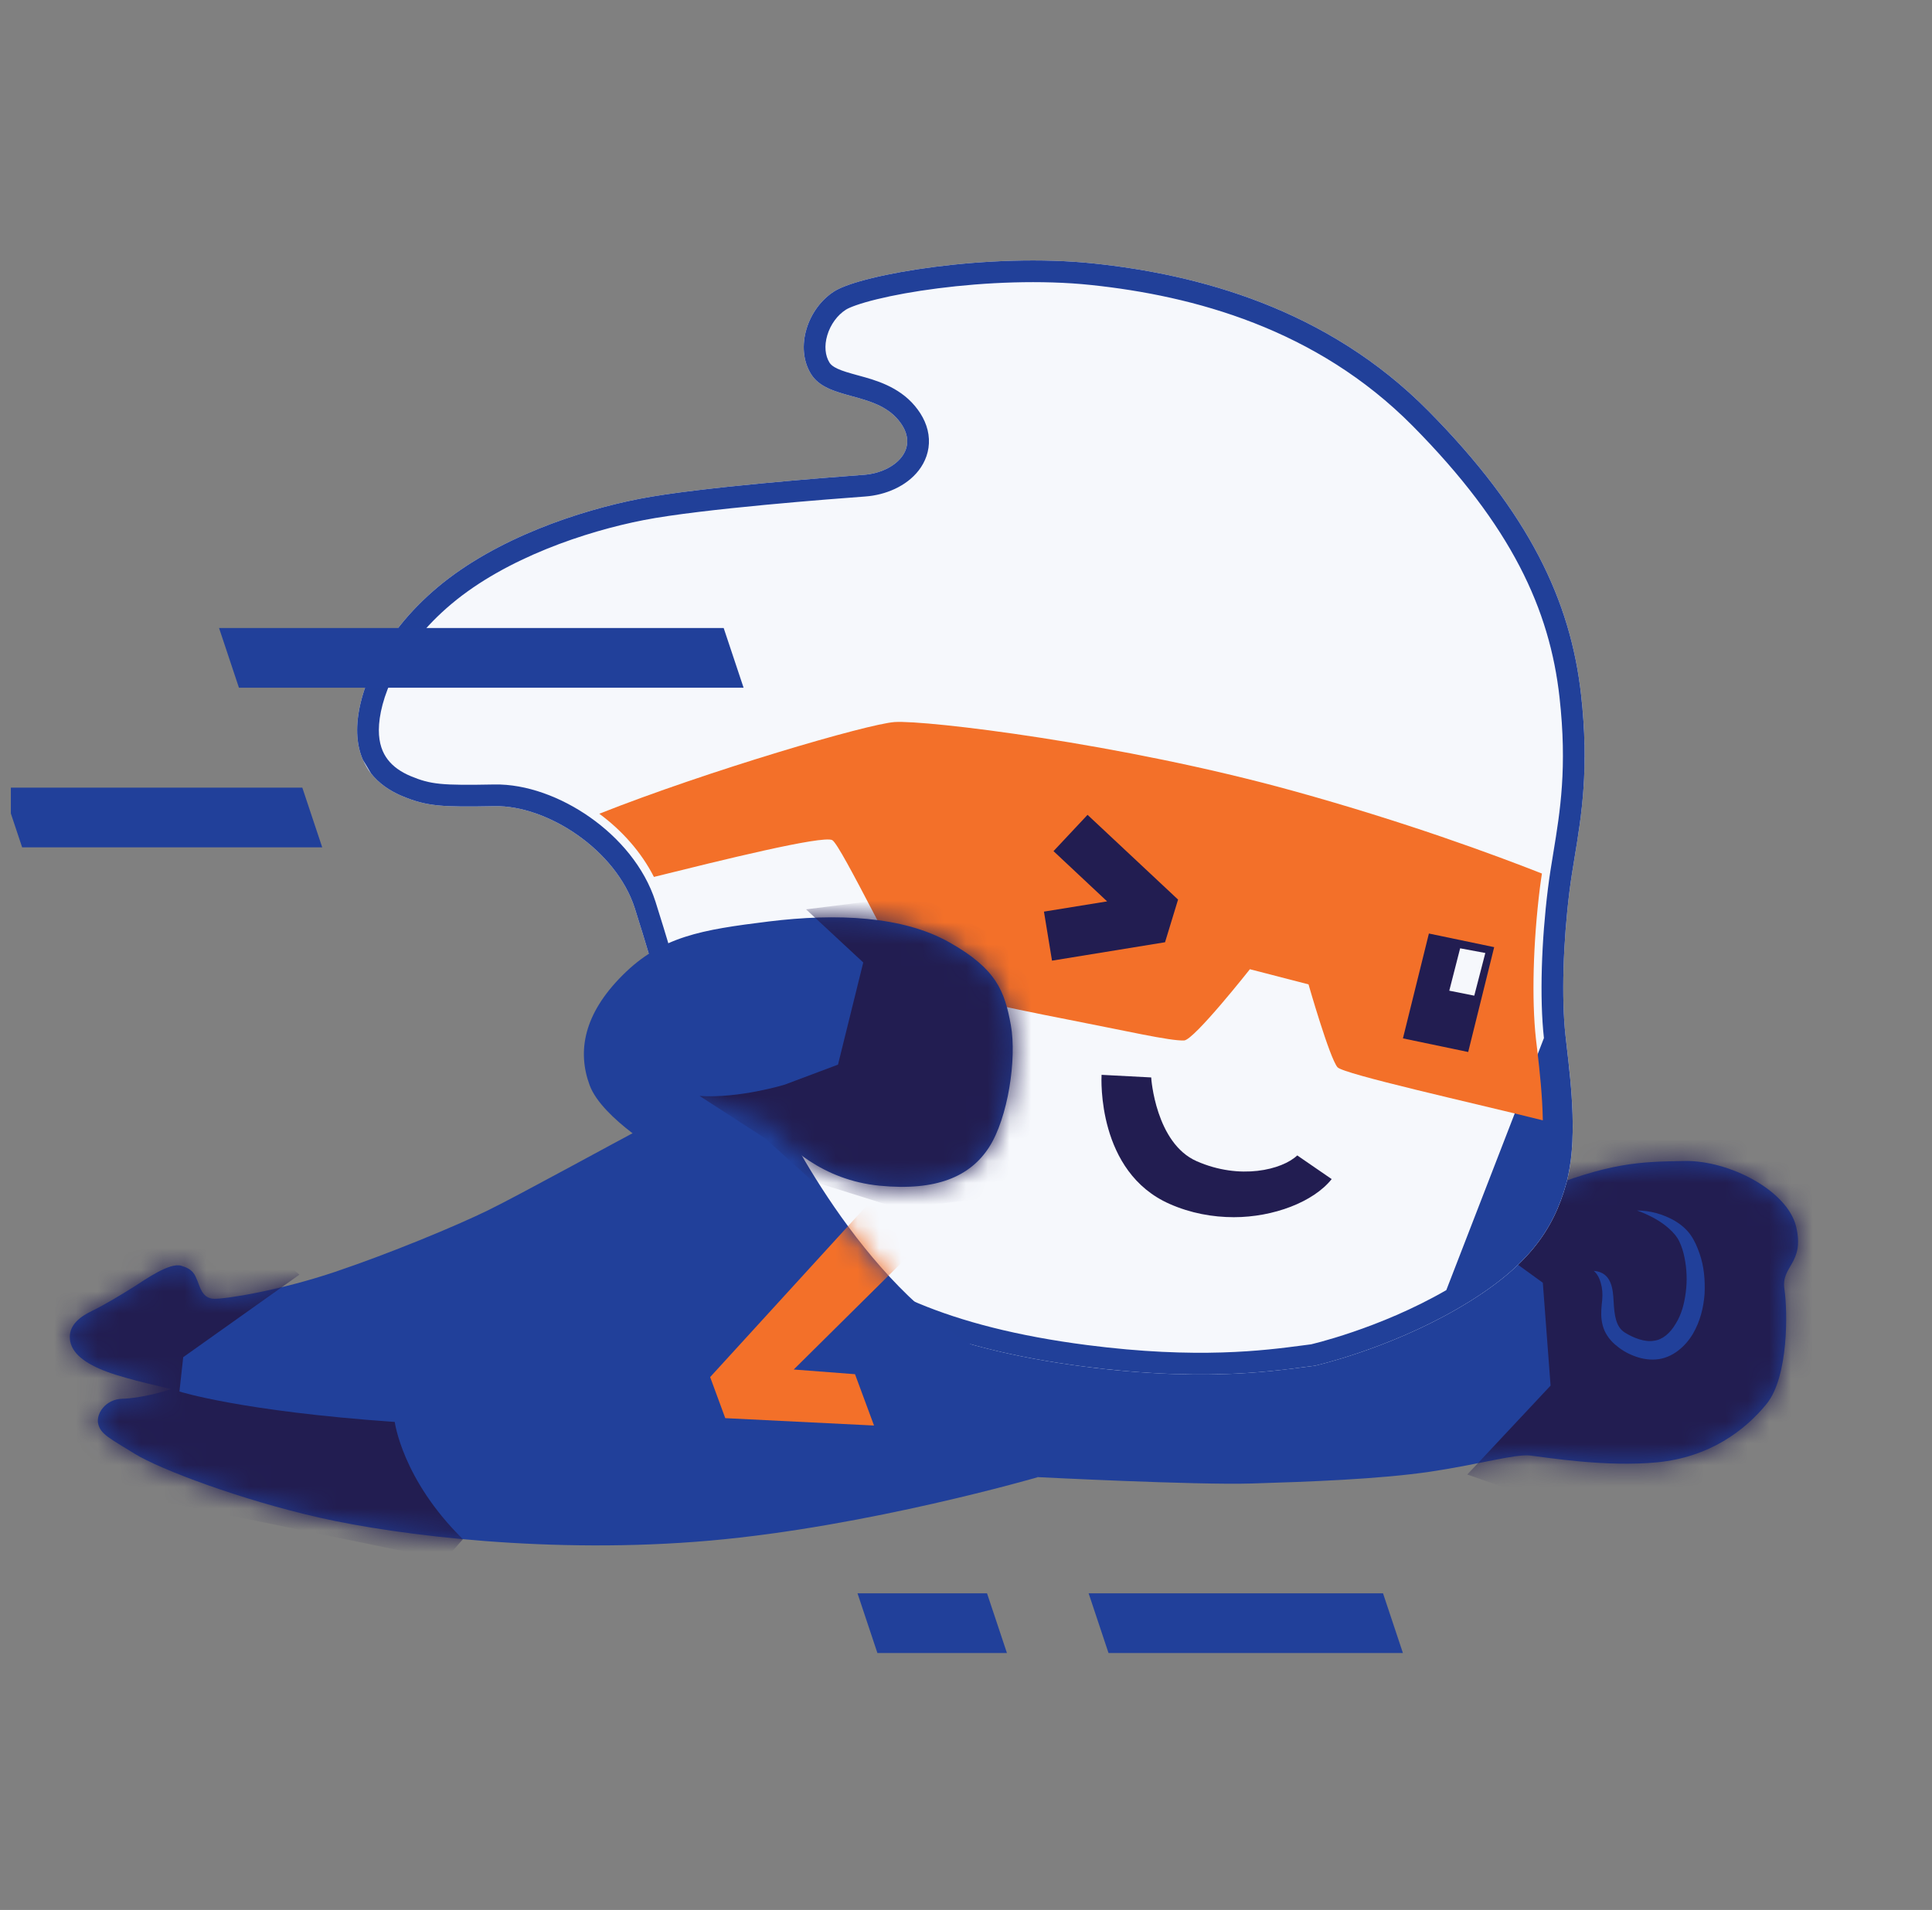 <svg width="89" height="88" viewBox="0 0 89 88" fill="none" xmlns="http://www.w3.org/2000/svg">
<rect x="0" y="0" width="89" height="88" fill="#808080" stroke="none"/>
<g clip-path="url(#clip0_2264_18273)">
<g clip-path="url(#clip1_2264_18273)">
<path d="M47.821 68.059C47.821 68.059 55.085 68.43 57.661 68.352C60.237 68.274 63.55 68.155 65.892 67.807C68.235 67.454 69.793 66.986 70.494 67.064C71.195 67.142 73.964 67.61 76.347 67.376C78.726 67.142 80.367 65.932 81.38 64.685C82.392 63.439 82.356 60.432 82.2 59.383C82.044 58.328 83.135 58.214 82.746 56.536C82.356 54.859 79.665 53.456 77.598 53.493C75.531 53.53 74.165 53.543 70.733 54.941C67.3 56.339 47.055 59.46 47.055 59.46L41.674 59.383L41.477 61.032L47.821 68.059Z" fill="#21409A"/>
<mask id="mask0_2264_18273" style="mask-type:alpha" maskUnits="userSpaceOnUse" x="41" y="53" width="42" height="16">
<path d="M47.821 68.059C47.821 68.059 55.085 68.43 57.661 68.352C60.237 68.274 63.55 68.155 65.892 67.807C68.235 67.454 69.793 66.986 70.494 67.064C71.195 67.142 73.964 67.61 76.347 67.376C78.726 67.142 80.367 65.932 81.38 64.685C82.392 63.439 82.356 60.432 82.2 59.383C82.044 58.328 83.135 58.214 82.746 56.536C82.356 54.859 79.665 53.456 77.598 53.493C75.531 53.53 74.165 53.543 70.733 54.941C67.3 56.339 47.055 59.46 47.055 59.46L41.674 59.383L41.477 61.032L47.821 68.059Z" fill="white"/>
</mask>
<g mask="url(#mask0_2264_18273)">
<path d="M67.593 67.939L71.429 63.842L71.072 59.103L66.768 55.981L73.001 50.092L83.483 51.618L88.103 57.059L86.055 66.363C86.055 66.363 80.495 70.341 80.147 70.281C79.794 70.222 74.12 70.222 74.12 70.222L67.593 67.939Z" fill="#221D51"/>
</g>
<path d="M60.571 62.926C60.571 62.926 63.885 62.183 67.125 60.309C70.366 58.438 71.558 56.674 72.149 54.538C72.74 52.402 72.309 49.464 72.117 47.718C71.924 45.976 72.007 43.423 72.3 41.063C72.593 38.703 73.317 36.351 72.836 32.025C72.355 27.698 70.467 23.651 65.792 18.926C61.117 14.2 55.186 12.646 50.373 12.138C45.561 11.629 39.69 12.637 38.443 13.416C37.196 14.2 36.605 16.015 37.361 17.234C38.117 18.449 40.281 18.036 41.376 19.343C42.472 20.649 41.22 21.772 39.8 21.877C38.383 21.983 32.214 22.446 29.464 22.982C26.714 23.518 22.864 24.788 20.165 27.052C17.465 29.316 16.457 31.961 16.452 33.629C16.448 35.297 17.405 36.214 18.542 36.686C19.679 37.158 20.366 37.19 22.786 37.144C25.206 37.099 28.387 39.161 29.244 41.851C30.101 44.542 30.743 47.044 31.944 50.083C33.145 53.122 34.685 55.528 37.068 57.866C39.451 60.203 43.329 62.114 49.961 62.967C55.644 63.7 58.944 63.127 60.571 62.926Z" fill="#F6F8FC"/>
<path fill-rule="evenodd" clip-rule="evenodd" d="M66.626 59.442L66.625 59.443C65.078 60.337 63.505 60.967 62.311 61.373C61.716 61.576 61.22 61.721 60.876 61.816C60.703 61.863 60.569 61.897 60.48 61.919C60.451 61.926 60.427 61.932 60.407 61.937C60.403 61.938 60.399 61.939 60.395 61.94C60.271 61.956 60.138 61.973 59.995 61.992C58.264 62.22 55.16 62.63 50.089 61.975L50.088 61.975C43.588 61.139 39.945 59.286 37.768 57.152C35.491 54.918 34.026 52.632 32.874 49.716C32.032 47.585 31.477 45.747 30.912 43.874C30.682 43.112 30.451 42.344 30.197 41.548C29.686 39.943 28.51 38.59 27.176 37.654C25.848 36.721 24.243 36.117 22.767 36.145C20.34 36.191 19.847 36.145 18.926 35.763C18.472 35.574 18.11 35.32 17.863 34.998C17.625 34.688 17.45 34.26 17.452 33.632C17.456 32.308 18.292 29.927 20.807 27.818C23.322 25.709 26.982 24.485 29.655 23.963C32.333 23.441 38.428 22.982 39.874 22.875C40.782 22.807 41.749 22.413 42.323 21.672C42.623 21.283 42.819 20.787 42.791 20.225C42.763 19.668 42.522 19.152 42.142 18.7C41.391 17.804 40.307 17.509 39.59 17.313C39.561 17.305 39.533 17.297 39.506 17.29C39.101 17.179 38.812 17.096 38.577 16.987C38.361 16.886 38.265 16.794 38.211 16.707C38.016 16.392 37.962 15.943 38.11 15.447C38.257 14.951 38.578 14.513 38.974 14.264C39.138 14.162 39.599 13.982 40.394 13.788C41.152 13.602 42.115 13.425 43.198 13.286C45.371 13.007 47.96 12.888 50.268 13.132C54.969 13.629 60.635 15.135 65.081 19.629C69.634 24.231 71.391 28.079 71.842 32.135C72.201 35.36 71.87 37.378 71.559 39.274C71.467 39.831 71.378 40.377 71.308 40.94C71.009 43.345 70.919 45.982 71.123 47.828M38.443 13.416C39.69 12.637 45.561 11.629 50.373 12.138C55.186 12.646 61.117 14.2 65.792 18.926C70.467 23.651 72.355 27.698 72.836 32.025C73.212 35.398 72.854 37.571 72.539 39.484C72.45 40.024 72.365 40.543 72.3 41.063C72.007 43.423 71.924 45.976 72.117 47.718C72.135 47.888 72.156 48.07 72.178 48.261C72.383 50.029 72.682 52.61 72.149 54.538C71.558 56.674 70.366 58.438 67.125 60.309C63.885 62.183 60.571 62.926 60.571 62.926C60.433 62.943 60.282 62.963 60.119 62.984C58.365 63.215 55.16 63.638 49.961 62.967C43.329 62.114 39.451 60.203 37.068 57.866C34.685 55.528 33.145 53.122 31.944 50.083C31.086 47.912 30.513 46.014 29.943 44.126C29.716 43.372 29.489 42.619 29.244 41.851C28.387 39.161 25.206 37.099 22.786 37.144C20.366 37.19 19.679 37.158 18.542 36.686C17.405 36.214 16.448 35.297 16.452 33.629C16.457 31.961 17.465 29.316 20.165 27.052C22.864 24.788 26.714 23.518 29.464 22.982C32.214 22.446 38.383 21.983 39.8 21.877C41.22 21.772 42.472 20.649 41.376 19.343C40.829 18.69 40.014 18.466 39.242 18.254C38.47 18.042 37.739 17.842 37.361 17.234C36.605 16.015 37.196 14.2 38.443 13.416Z" fill="#214099"/>
<path d="M59.568 36.439C64.738 37.869 68.817 39.377 71.031 40.248C70.998 40.464 70.966 40.679 70.939 40.894C70.623 43.438 70.554 46.046 70.755 47.87C70.774 48.044 70.797 48.228 70.82 48.42C70.925 49.323 71.053 50.483 71.072 51.619C67.859 50.817 61.878 49.488 61.612 49.172C61.245 48.736 60.278 45.354 60.278 45.354L57.578 44.657C57.578 44.657 55.007 47.916 54.549 47.939C53.912 47.971 51.84 47.49 49.127 46.963C46.413 46.436 42.495 45.588 42.087 45.345C41.702 45.12 38.741 38.914 38.338 38.708C37.893 38.479 33.191 39.643 30.124 40.404C29.533 39.244 28.639 38.254 27.608 37.493C32.613 35.509 39.965 33.355 41.211 33.268C42.655 33.171 51.648 34.248 59.568 36.439Z" fill="#F37029"/>
<path d="M16.732 35.027L17.094 35.642C16.952 35.458 16.832 35.252 16.732 35.027Z" fill="#FCFCFC"/>
<path d="M48.462 44.262L53.669 43.414L54.269 41.448L50.099 37.543L48.531 39.216L51.001 41.531L48.091 42.003L48.462 44.262Z" fill="#221D51"/>
<path d="M64.628 47.843L65.824 43.012L68.831 43.64L67.634 48.471L64.628 47.843Z" fill="#221D51"/>
<path d="M66.763 45.646L67.263 43.693L68.423 43.909L67.914 45.875L66.763 45.646Z" fill="#F6F8FC"/>
<path d="M56.84 56.082C58.665 56.082 60.507 55.381 61.346 54.327L59.76 53.236C59.063 53.896 57.125 54.382 55.126 53.502C53.238 52.672 53.027 49.67 53.032 49.643L50.745 49.523C50.736 49.707 50.538 54.001 53.884 55.473C54.847 55.899 55.864 56.082 56.84 56.082Z" fill="#221D51"/>
<path d="M30.637 53.228C30.637 53.228 27.736 51.555 27.163 50.002C26.59 48.448 26.879 46.734 28.676 44.937C30.472 43.14 32.31 42.842 35.413 42.457C38.516 42.077 41.583 42.196 43.746 43.425C45.909 44.648 46.28 45.67 46.565 47.224C46.849 48.778 46.432 51.514 45.561 52.862C44.69 54.209 43.136 54.887 40.519 54.631C37.907 54.374 36.229 52.82 35.331 51.679C35.331 51.679 33.41 51.147 32.228 50.496L30.637 53.228Z" fill="#21409A"/>
<path d="M35.679 50.858C35.679 50.858 39.227 58.686 44.722 61.945L47.816 68.059C47.816 68.059 39.983 70.341 32.709 70.983C25.436 71.625 18.354 70.749 14.729 69.929C11.103 69.108 7.377 67.706 6.204 66.982C5.03 66.257 4.646 66.083 4.526 65.616C4.407 65.148 4.856 64.466 5.64 64.447C6.419 64.429 7.533 64.135 7.881 63.998C7.881 63.998 5.892 63.567 4.916 63.2C3.94 62.834 3.28 62.362 3.22 61.697C3.16 61.032 3.729 60.643 4.256 60.391C4.783 60.139 5.658 59.612 6.186 59.277C6.713 58.943 7.803 58.163 8.349 58.319C8.894 58.475 8.972 58.727 9.091 59.002C9.21 59.277 9.307 59.822 9.852 59.841C10.398 59.859 12.914 59.451 15.43 58.603C17.946 57.755 20.99 56.495 22.479 55.766C23.969 55.038 28.479 52.549 29.561 51.994C30.06 51.737 30.725 50.028 32.026 49.822C33.543 49.579 35.679 50.858 35.679 50.858Z" fill="#21409A"/>
<mask id="mask1_2264_18273" style="mask-type:alpha" maskUnits="userSpaceOnUse" x="3" y="49" width="45" height="23">
<path d="M35.679 50.858C35.679 50.858 39.227 58.686 44.722 61.945L47.816 68.059C47.816 68.059 39.983 70.341 32.709 70.983C25.436 71.625 18.354 70.749 14.729 69.929C11.103 69.108 7.377 67.706 6.204 66.982C5.03 66.257 4.646 66.083 4.526 65.616C4.407 65.148 4.856 64.466 5.64 64.447C6.419 64.429 7.533 64.135 7.881 63.998C7.881 63.998 5.892 63.567 4.916 63.2C3.94 62.834 3.28 62.362 3.22 61.697C3.16 61.032 3.729 60.643 4.256 60.391C4.783 60.139 5.658 59.612 6.186 59.277C6.713 58.943 7.803 58.163 8.349 58.319C8.894 58.475 8.972 58.727 9.091 59.002C9.21 59.277 9.307 59.822 9.852 59.841C10.398 59.859 12.914 59.451 15.43 58.603C17.946 57.755 20.99 56.495 22.479 55.766C23.969 55.038 28.479 52.549 29.561 51.994C30.06 51.737 30.725 50.028 32.026 49.822C33.543 49.579 35.679 50.858 35.679 50.858Z" fill="white"/>
</mask>
<g mask="url(#mask1_2264_18273)">
<path d="M32.714 63.449L33.41 65.341L40.263 65.681L39.387 63.316L36.564 63.1L41.926 57.788L40.762 54.635L32.714 63.449Z" fill="#F37029"/>
</g>
<mask id="mask2_2264_18273" style="mask-type:alpha" maskUnits="userSpaceOnUse" x="3" y="49" width="45" height="23">
<path d="M35.679 50.858C35.679 50.858 39.227 58.686 44.722 61.945L47.816 68.059C47.816 68.059 39.983 70.341 32.709 70.983C25.436 71.625 18.354 70.749 14.729 69.929C11.103 69.108 7.377 67.706 6.204 66.982C5.03 66.257 4.646 66.083 4.526 65.616C4.407 65.148 4.856 64.466 5.64 64.447C6.419 64.429 7.533 64.135 7.881 63.998C7.881 63.998 5.892 63.567 4.916 63.2C3.94 62.834 3.28 62.362 3.22 61.697C3.16 61.032 3.729 60.643 4.256 60.391C4.783 60.139 5.658 59.612 6.186 59.277C6.713 58.943 7.803 58.163 8.349 58.319C8.894 58.475 8.972 58.727 9.091 59.002C9.21 59.277 9.307 59.822 9.852 59.841C10.398 59.859 12.914 59.451 15.43 58.603C17.946 57.755 20.99 56.495 22.479 55.766C23.969 55.038 28.479 52.549 29.561 51.994C30.06 51.737 30.725 50.028 32.026 49.822C33.543 49.579 35.679 50.858 35.679 50.858Z" fill="white"/>
</mask>
<g mask="url(#mask2_2264_18273)">
<path d="M13.794 58.728L8.44 62.532L8.266 64.113C8.266 64.113 11.076 65.02 18.185 65.516C18.185 65.516 18.524 68.165 21.324 70.919L20.495 71.863L5.869 68.852C5.869 68.852 2.565 65.635 2.592 65.46C2.62 65.286 2.152 62.885 2.152 62.885V60.158L5.489 57.618L8.473 56.711L11.016 57.119L12.978 58.026L13.794 58.728Z" fill="#221D51"/>
</g>
<path d="M75.407 55.772C75.957 55.973 76.475 56.239 76.879 56.601C77.08 56.78 77.254 56.977 77.36 57.202C77.461 57.412 77.548 57.678 77.598 57.939C77.704 58.462 77.727 59.003 77.658 59.53C77.594 60.057 77.461 60.566 77.195 60.987C76.943 61.418 76.594 61.73 76.182 61.776C75.779 61.849 75.243 61.647 74.839 61.391C74.431 61.129 74.367 60.575 74.335 59.988C74.303 59.411 74.257 58.622 73.418 58.554C73.643 58.746 73.73 59.03 73.785 59.291C73.835 59.566 73.822 59.819 73.785 60.112C73.757 60.401 73.739 60.731 73.831 61.07C73.918 61.414 74.138 61.721 74.394 61.945C74.656 62.174 74.926 62.339 75.243 62.463C75.554 62.587 75.907 62.665 76.278 62.637C76.65 62.614 77.016 62.454 77.3 62.234C77.589 62.014 77.814 61.744 77.983 61.459C78.323 60.882 78.478 60.236 78.524 59.612C78.552 58.984 78.501 58.347 78.29 57.752C78.185 57.454 78.07 57.169 77.869 56.885C77.672 56.615 77.415 56.404 77.144 56.244C76.594 55.932 75.999 55.776 75.407 55.772Z" fill="#21409A"/>
<mask id="mask3_2264_18273" style="mask-type:alpha" maskUnits="userSpaceOnUse" x="26" y="42" width="21" height="13">
<path d="M30.637 53.228C30.637 53.228 27.736 51.555 27.163 50.002C26.59 48.448 26.879 46.734 28.676 44.937C30.472 43.14 32.31 42.842 35.413 42.457C38.516 42.077 41.583 42.196 43.746 43.425C45.909 44.648 46.28 45.67 46.565 47.224C46.849 48.778 46.432 51.514 45.561 52.862C44.69 54.209 43.136 54.887 40.519 54.631C37.907 54.374 36.229 52.82 35.331 51.679C35.331 51.679 33.41 51.147 32.228 50.496L30.637 53.228Z" fill="white"/>
</mask>
<g mask="url(#mask3_2264_18273)">
<path d="M37.132 41.898L39.767 44.346L38.603 49.053L36.151 49.974C36.151 49.974 34.066 50.616 32.228 50.496L35.248 52.449L37.434 54.429L41.459 55.694L47.137 54.984C47.137 54.984 48.32 48.865 48.444 48.796C48.567 48.727 47.912 45.867 47.912 45.867L45.992 43.209L42.275 41.252L37.132 41.898Z" fill="#221D51"/>
</g>
<path d="M11.007 31.686H34.254L33.337 28.936H10.091L11.007 31.686Z" fill="#21409A"/>
<path d="M1.02 39.041H14.843L13.927 36.291H0.103L1.02 39.041Z" fill="#21409A"/>
<path d="M40.419 76.162H46.386L45.469 73.412H39.502L40.419 76.162Z" fill="#21409A"/>
<path d="M51.065 76.162H64.627L63.711 73.412H50.149L51.065 76.162Z" fill="#21409A"/>
</g>
</g>
<defs>
<clipPath id="clip0_2264_18273">
<rect width="88" height="88" fill="white" transform="translate(0.5)"/>
</clipPath>
<clipPath id="clip1_2264_18273">
<rect width="88" height="64.162" fill="white" transform="matrix(-1 0 0 1 88.103 12)"/>
</clipPath>
</defs>
</svg>
